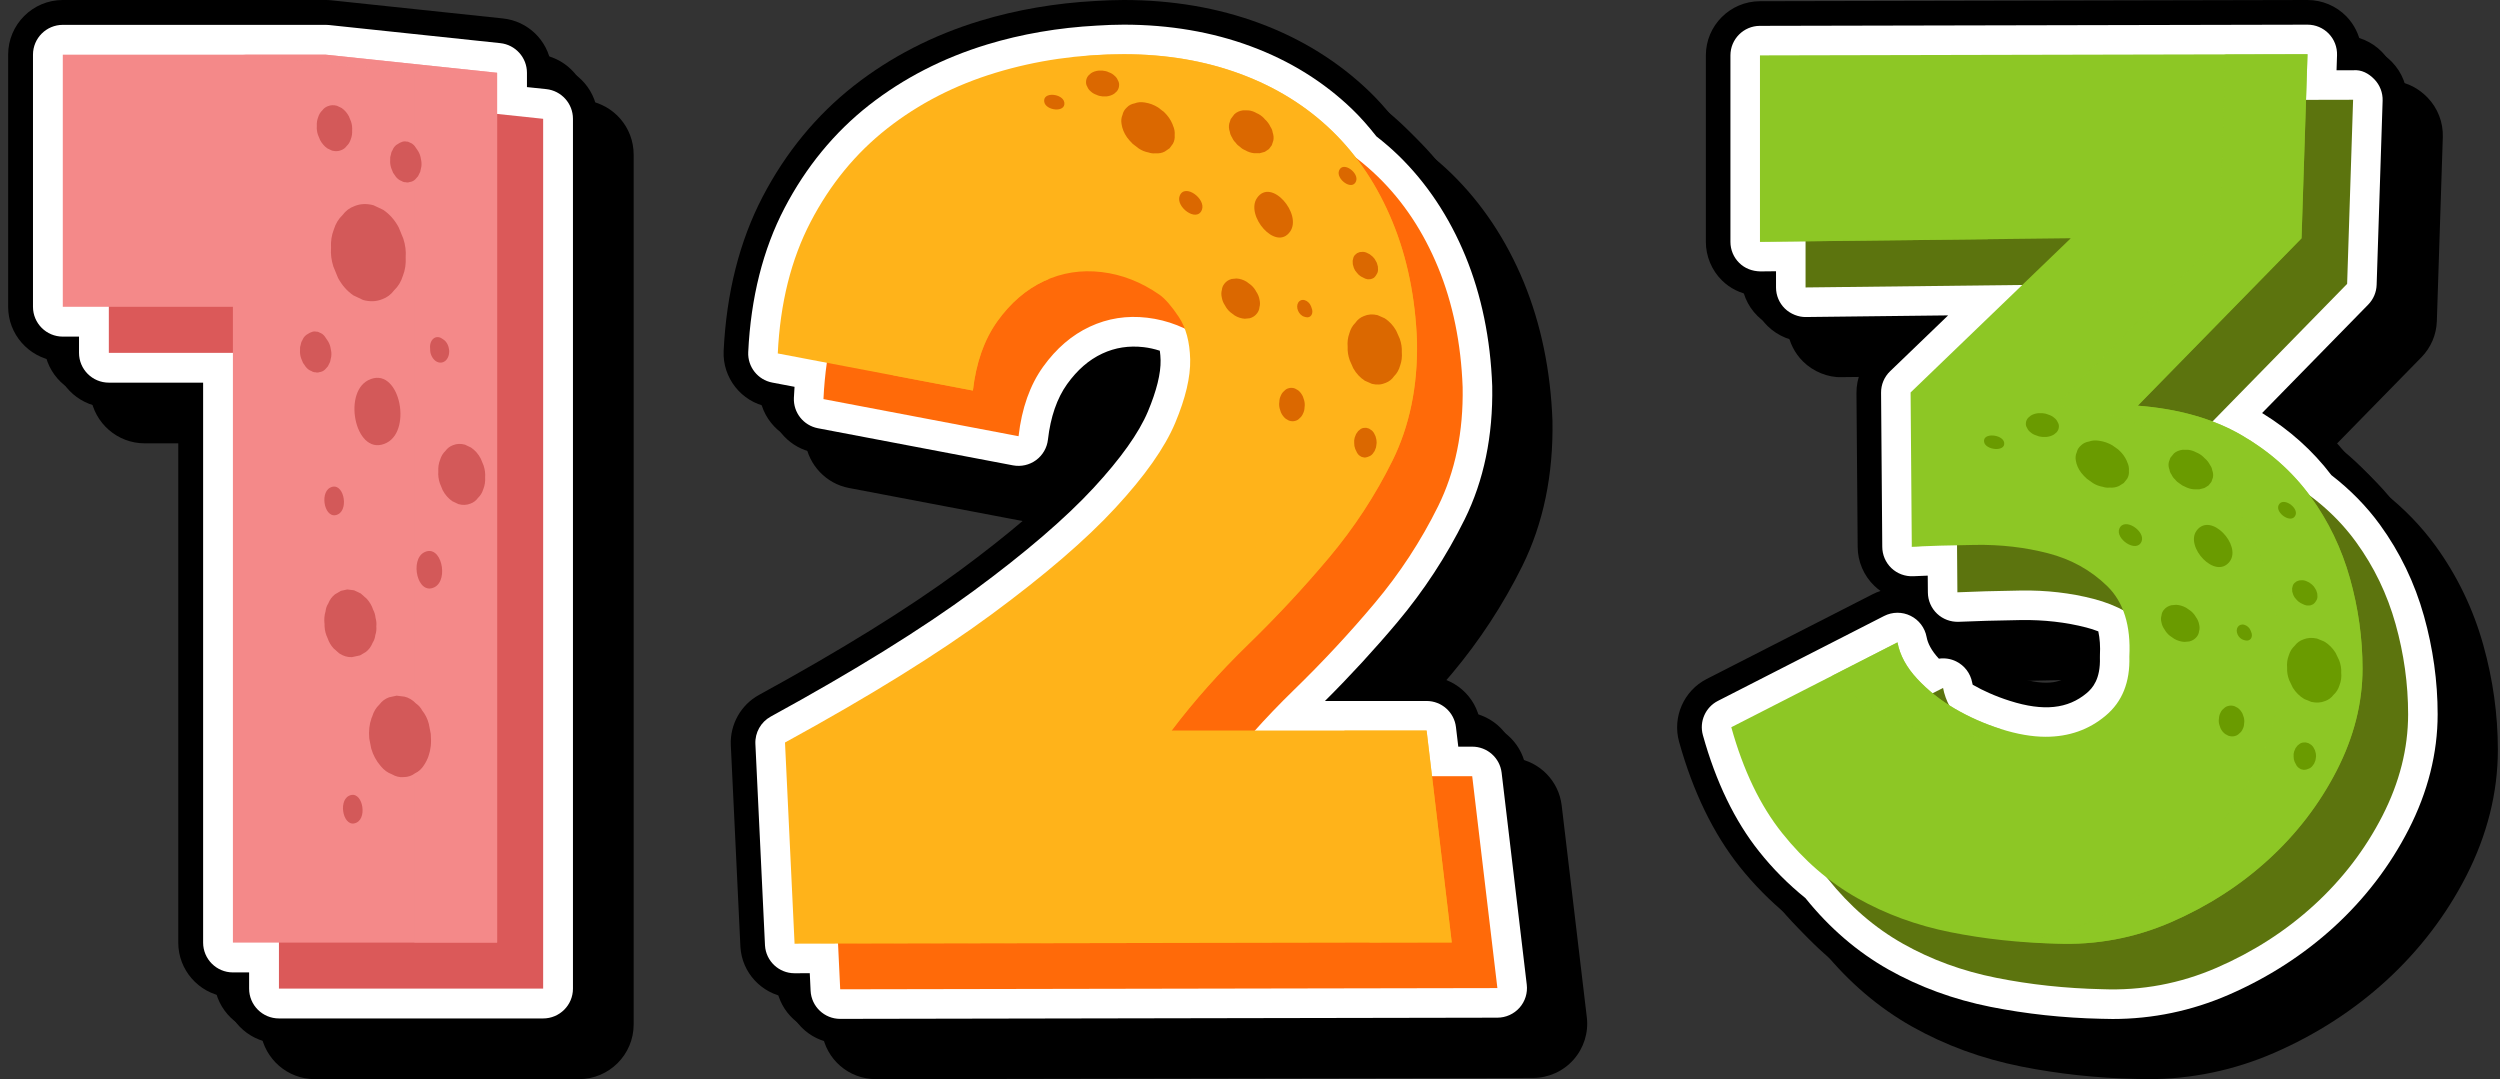 <svg width="278" height="120" viewBox="0 0 278 120" fill="none" xmlns="http://www.w3.org/2000/svg">
<rect x="0" y="0" width="278" height="120" fill="#333333" stroke="none"/>
<path d="M16.089 49.299H23.811V108.805C23.811 111.853 26.065 114.381 28.992 114.816C29.427 117.745 31.956 120 35.003 120H64.384C67.734 120 70.463 117.273 70.463 113.921V17.195C70.463 14.163 68.253 11.625 65.28 11.181C64.882 8.475 62.704 6.33 59.906 6.035L40.873 4.025C40.657 4.001 40.435 3.987 40.217 3.987H10.971C7.621 3.987 4.895 6.714 4.895 10.064V38.102C4.895 41.15 7.149 43.679 10.078 44.116C10.511 47.045 13.042 49.299 16.089 49.299Z" fill="black"/>
<path d="M12.101 45.314H19.823V104.82C19.823 107.868 22.077 110.396 25.003 110.832C25.439 113.76 27.967 116.015 31.015 116.015H60.396C63.746 116.015 66.472 113.288 66.472 109.938V13.21C66.472 10.178 64.262 7.64 61.289 7.196C60.891 4.488 58.714 2.343 55.915 2.05L36.882 0.037C36.666 0.014 36.445 0 36.226 0H6.983C3.633 0 0.906 2.727 0.906 6.077V34.115C0.906 37.163 3.161 39.691 6.09 40.129C6.522 43.058 9.053 45.314 12.101 45.314Z" fill="black"/>
<path d="M8.786 39.235C8.786 41.066 10.27 42.55 12.101 42.55H22.587V104.818C22.587 106.648 24.071 108.133 25.902 108.133H27.702V109.936C27.702 111.767 29.187 113.251 31.018 113.251H60.398C62.229 113.251 63.713 111.767 63.713 109.936V13.209C63.713 11.513 62.431 10.09 60.747 9.91L58.597 9.685V8.094C58.597 6.398 57.318 4.976 55.631 4.797L36.58 2.782C36.464 2.768 36.347 2.764 36.231 2.764H6.983C5.152 2.764 3.668 4.248 3.668 6.079V34.117C3.668 35.948 5.152 37.432 6.983 37.432H8.786V39.235Z" fill="white"/>
<path d="M31.018 109.936V39.236H12.102V11.197H41.347L60.398 13.21V109.936H31.018Z" fill="#DB5959"/>
<path d="M25.899 104.82V34.119H6.982V6.081H36.228L55.279 8.093V104.82H25.899Z" fill="#F48989"/>
<path opacity="0.7" d="M36.23 6.081H27.018L46.069 8.093V104.82H55.279V8.093L36.23 6.081Z" fill="#F48989"/>
<path d="M40.934 42.284C38.026 43.783 39.606 50.985 43.01 49.233C45.918 47.737 44.338 40.533 40.934 42.284Z" fill="#D35959"/>
<path d="M38.088 23.919C37.644 24.336 37.321 24.873 37.118 25.531C36.872 26.16 36.769 26.843 36.811 27.583C36.76 28.253 36.846 28.94 37.072 29.645C37.244 30.066 37.418 30.487 37.59 30.905C38.026 31.72 38.596 32.367 39.305 32.85C39.666 33.02 40.024 33.19 40.385 33.362C41.143 33.569 41.85 33.539 42.506 33.271C43.046 33.078 43.488 32.743 43.835 32.271C44.279 31.855 44.602 31.317 44.805 30.659C45.051 30.031 45.154 29.347 45.112 28.605C45.165 27.935 45.077 27.248 44.851 26.543C44.679 26.122 44.505 25.701 44.333 25.28C43.898 24.466 43.328 23.819 42.62 23.338C42.26 23.168 41.899 22.996 41.538 22.826C40.78 22.619 40.073 22.649 39.417 22.919C38.877 23.112 38.435 23.447 38.088 23.919Z" fill="#D35959"/>
<path d="M53.781 51.777C53.672 51.511 53.565 51.249 53.455 50.986C53.183 50.476 52.825 50.069 52.38 49.767C52.155 49.66 51.929 49.553 51.703 49.446C51.229 49.315 50.784 49.334 50.373 49.504C50.035 49.625 49.756 49.834 49.54 50.132C49.261 50.392 49.058 50.73 48.933 51.144C48.777 51.537 48.714 51.968 48.739 52.433C48.707 52.852 48.763 53.284 48.905 53.726C49.012 53.992 49.121 54.254 49.23 54.52C49.503 55.029 49.861 55.436 50.305 55.739C50.531 55.846 50.757 55.953 50.984 56.06C51.459 56.19 51.903 56.171 52.315 56.002C52.653 55.881 52.932 55.671 53.148 55.373C53.427 55.113 53.63 54.776 53.755 54.361C53.911 53.968 53.974 53.538 53.948 53.073C53.976 52.649 53.923 52.216 53.781 51.777Z" fill="#D35959"/>
<path d="M41.74 70.602C41.842 70.311 41.877 69.993 41.847 69.648C41.882 69.337 41.851 69.02 41.758 68.692C41.73 68.378 41.639 68.076 41.486 67.783C41.339 67.336 41.104 66.938 40.786 66.587C40.562 66.389 40.341 66.194 40.118 65.996L39.369 65.64C39.118 65.61 38.866 65.577 38.617 65.547C38.378 65.598 38.138 65.652 37.899 65.703C37.682 65.833 37.466 65.963 37.249 66.091C36.919 66.347 36.67 66.684 36.505 67.106C36.34 67.357 36.237 67.648 36.2 67.983C36.065 68.425 36.028 68.902 36.089 69.42C36.091 69.509 36.091 69.595 36.093 69.681C36.119 70.128 36.233 70.563 36.435 70.979C36.575 71.398 36.794 71.772 37.094 72.1C37.303 72.287 37.512 72.47 37.719 72.654C38.182 72.957 38.652 73.096 39.129 73.073C39.194 73.059 39.26 73.047 39.325 73.033C39.564 72.982 39.804 72.929 40.044 72.877C40.26 72.747 40.476 72.619 40.693 72.489C41.023 72.233 41.272 71.896 41.435 71.475C41.6 71.228 41.7 70.935 41.74 70.602Z" fill="#D35959"/>
<path d="M37.601 57.185C38.841 56.548 38.166 53.477 36.717 54.224C35.477 54.863 36.149 57.932 37.601 57.185Z" fill="#D35959"/>
<path d="M38.787 88.502C37.547 89.139 38.221 92.21 39.671 91.463C40.911 90.826 40.238 87.755 38.787 88.502Z" fill="#D35959"/>
<path d="M48.472 40.163C48.842 40.41 49.242 40.356 49.519 40.128C49.826 39.874 49.991 39.405 49.943 38.914C49.901 38.476 49.682 37.999 49.312 37.758C49.245 37.713 49.175 37.669 49.107 37.625C48.784 37.413 48.44 37.455 48.195 37.655C48.06 37.771 47.96 37.92 47.895 38.106C47.83 38.292 47.807 38.495 47.828 38.711C47.832 38.811 47.835 38.909 47.839 39.007C47.858 39.437 48.121 39.928 48.472 40.163Z" fill="#D35959"/>
<path d="M35.602 15.587C35.809 15.971 36.079 16.278 36.412 16.506C36.584 16.587 36.754 16.666 36.924 16.748C37.282 16.845 37.617 16.831 37.926 16.703C38.182 16.613 38.392 16.455 38.554 16.231C38.764 16.034 38.917 15.78 39.013 15.468C39.129 15.17 39.178 14.847 39.159 14.496C39.183 14.179 39.143 13.854 39.036 13.521C38.955 13.323 38.873 13.123 38.792 12.923C38.585 12.539 38.315 12.232 37.98 12.004C37.81 11.923 37.638 11.844 37.468 11.762C37.11 11.665 36.775 11.678 36.463 11.806C36.207 11.897 35.998 12.055 35.835 12.279C35.623 12.476 35.472 12.73 35.377 13.042C35.26 13.339 35.211 13.663 35.23 14.014C35.204 14.331 35.246 14.656 35.353 14.989C35.439 15.189 35.521 15.389 35.602 15.587Z" fill="#D35959"/>
<path d="M46.96 79.022C46.783 78.691 46.55 78.426 46.262 78.231C45.885 77.838 45.462 77.584 44.989 77.468C44.694 77.43 44.401 77.396 44.105 77.358L43.261 77.542C42.821 77.7 42.463 77.973 42.179 78.356C41.816 78.696 41.553 79.133 41.391 79.669C41.365 79.724 41.332 79.782 41.316 79.845C41.072 80.539 40.988 81.295 41.06 82.114L41.279 83.237C41.49 83.961 41.84 84.608 42.326 85.18C42.691 85.624 43.103 85.929 43.563 86.092C44.005 86.352 44.452 86.462 44.903 86.413C45.376 86.406 45.79 86.266 46.143 85.996C46.569 85.796 46.911 85.478 47.176 85.043C47.569 84.447 47.811 83.754 47.902 82.958C47.951 82.523 47.928 82.065 47.902 81.609C47.83 81.239 47.758 80.869 47.686 80.499C47.546 79.945 47.304 79.454 46.96 79.022Z" fill="#D35959"/>
<path d="M36.463 40.733C36.544 40.571 36.623 40.408 36.705 40.242L36.83 39.675C36.872 39.393 36.854 39.105 36.779 38.807C36.744 38.526 36.654 38.256 36.507 37.995C36.458 37.921 36.409 37.846 36.36 37.772L36.095 37.386C35.939 37.195 35.763 37.065 35.565 36.995C35.439 36.913 35.311 36.874 35.181 36.881C34.981 36.837 34.795 36.855 34.623 36.937C34.564 36.96 34.509 36.983 34.45 37.006C34.32 37.086 34.19 37.162 34.06 37.241C33.859 37.395 33.711 37.6 33.613 37.853C33.513 38.004 33.452 38.179 33.429 38.381C33.366 38.556 33.345 38.749 33.364 38.956C33.343 39.235 33.378 39.524 33.473 39.817C33.545 39.991 33.617 40.168 33.69 40.345C33.794 40.498 33.899 40.65 34.004 40.801C34.188 41.026 34.397 41.18 34.632 41.264C34.781 41.361 34.932 41.406 35.086 41.399C35.244 41.443 35.393 41.436 35.528 41.38C35.76 41.355 35.963 41.259 36.135 41.099C36.244 40.978 36.353 40.854 36.463 40.733Z" fill="#D35959"/>
<path d="M43.71 19.209C43.815 19.363 43.92 19.514 44.025 19.665C44.208 19.891 44.418 20.044 44.653 20.128C44.801 20.226 44.953 20.27 45.106 20.263C45.264 20.305 45.413 20.3 45.551 20.244C45.783 20.219 45.986 20.123 46.158 19.963C46.267 19.84 46.377 19.719 46.486 19.595C46.567 19.432 46.646 19.27 46.728 19.107L46.853 18.539C46.895 18.258 46.877 17.969 46.802 17.671C46.767 17.392 46.677 17.12 46.53 16.859C46.481 16.785 46.432 16.71 46.383 16.636L46.118 16.25C45.962 16.059 45.786 15.929 45.588 15.859C45.462 15.778 45.334 15.738 45.206 15.745C45.006 15.701 44.82 15.719 44.648 15.801C44.592 15.824 44.534 15.847 44.476 15.871C44.346 15.95 44.215 16.026 44.085 16.106C43.885 16.259 43.736 16.464 43.638 16.718C43.538 16.869 43.478 17.043 43.455 17.246C43.392 17.42 43.371 17.613 43.389 17.82C43.368 18.099 43.403 18.386 43.499 18.681C43.569 18.858 43.641 19.035 43.71 19.209Z" fill="#D35959"/>
<path d="M47.166 61.42C45.544 62.255 46.426 66.27 48.322 65.293C49.944 64.458 49.062 60.443 47.166 61.42Z" fill="#D35959"/>
<path d="M89.323 49.188L89.563 49.234C89.941 51.715 91.862 53.781 94.399 54.263L116.099 58.393C117.74 58.698 119.455 58.315 120.796 57.324C122.142 56.334 123.024 54.813 123.213 53.151C123.449 51.096 123.998 49.451 124.85 48.264C125.711 47.064 126.641 46.244 127.694 45.753C128.483 45.383 129.3 45.224 130.171 45.233C130.025 46.041 129.711 47.151 129.081 48.654C128.218 50.713 126.309 53.372 123.557 56.346C120.547 59.6 116.201 63.328 110.633 67.43C104.959 71.61 97.462 76.255 88.353 81.236C86.345 82.335 85.117 84.523 85.223 86.815L86.292 109.271C86.469 112.135 88.649 114.441 91.421 114.857C91.853 117.784 94.366 120 97.399 120L170.478 119.868C172.198 119.863 173.837 119.125 174.977 117.837C176.118 116.551 176.658 114.834 176.455 113.125L173.659 89.564C173.334 86.829 171.21 84.703 168.558 84.308C168.119 81.365 165.587 79.168 162.593 79.168H157.716C158.992 77.771 160.239 76.352 161.441 74.921C164.525 71.25 167.164 67.215 169.285 62.929C171.614 58.218 172.74 52.807 172.634 46.794C172.429 41.221 171.36 36.046 169.456 31.407C167.503 26.661 164.774 22.573 161.349 19.249C160.613 18.535 159.83 17.852 158.969 17.169C158.046 16.012 157.185 15.054 156.275 14.173C154.553 12.506 152.64 11.017 150.592 9.745C148.565 8.483 146.345 7.4 143.997 6.53C139.395 4.822 134.323 3.956 128.922 3.956C127.851 3.956 126.796 4.002 125.799 4.062C121.302 4.302 116.969 5.05 112.925 6.278C107.708 7.864 102.995 10.292 98.911 13.492C94.745 16.765 91.331 20.918 88.766 25.834C86.195 30.765 84.736 36.531 84.429 42.978C84.284 45.96 86.389 48.629 89.323 49.188Z" fill="black"/>
<path d="M85.366 45.231L85.606 45.278C85.984 47.759 87.903 49.827 90.442 50.307L112.142 54.437C113.783 54.742 115.498 54.358 116.84 53.368C118.185 52.378 119.067 50.857 119.256 49.195C119.492 47.14 120.041 45.495 120.893 44.308C121.754 43.108 122.684 42.288 123.737 41.797C124.526 41.427 125.343 41.268 126.214 41.277C126.068 42.085 125.754 43.196 125.124 44.698C124.261 46.757 122.352 49.416 119.6 52.387C116.593 55.642 112.244 59.37 106.676 63.472C101.002 67.652 93.505 72.296 84.396 77.278C82.388 78.376 81.16 80.565 81.266 82.857L82.335 105.312C82.513 108.177 84.692 110.481 87.464 110.898C87.896 113.825 90.409 116.041 93.442 116.041L166.524 115.907C168.243 115.903 169.882 115.164 171.023 113.878C172.165 112.593 172.703 110.875 172.5 109.167L169.705 85.606C169.379 82.871 167.255 80.745 164.603 80.35C164.165 77.407 161.632 75.21 158.639 75.21H153.759C155.035 73.813 156.282 72.393 157.484 70.962C160.568 67.292 163.207 63.257 165.328 58.971C167.657 54.259 168.784 48.849 168.675 42.835C168.47 37.263 167.401 32.088 165.497 27.448C163.544 22.702 160.815 18.614 157.39 15.29C156.653 14.577 155.871 13.894 155.01 13.21C154.087 12.054 153.226 11.096 152.316 10.214C150.594 8.548 148.68 7.059 146.633 5.787C144.606 4.524 142.386 3.442 140.038 2.574C135.435 0.866 130.362 0 124.963 0C123.891 0 122.837 0.046 121.839 0.106C117.343 0.346 113.01 1.094 108.966 2.322C103.749 3.908 99.035 6.336 94.952 9.536C90.786 12.806 87.372 16.959 84.807 21.876C82.236 26.806 80.779 32.573 80.47 39.02C80.327 42.004 82.432 44.675 85.366 45.231Z" fill="black"/>
<path d="M168.971 112.059C169.594 111.358 169.887 110.42 169.776 109.49L166.981 85.929C166.785 84.274 165.381 83.028 163.714 83.028H162.161L161.902 80.851C161.706 79.196 160.303 77.949 158.636 77.949H147.335C150.165 75.133 152.865 72.192 155.384 69.196C158.327 65.695 160.845 61.847 162.87 57.754C165.003 53.44 166.034 48.474 165.935 42.934C165.744 37.685 164.742 32.826 162.962 28.491C161.155 24.099 158.639 20.322 155.483 17.262C154.749 16.553 153.953 15.863 153.059 15.168C152.134 13.993 151.284 13.04 150.407 12.188C148.826 10.657 147.065 9.286 145.181 8.116C143.304 6.946 141.25 5.948 139.08 5.145C134.78 3.55 130.029 2.742 124.958 2.742C123.945 2.742 122.945 2.786 121.98 2.846C117.705 3.075 113.594 3.781 109.758 4.949C104.866 6.438 100.453 8.707 96.639 11.694C92.782 14.722 89.618 18.575 87.233 23.148C84.846 27.723 83.491 33.108 83.203 39.154C83.127 40.792 84.265 42.235 85.874 42.542L88.353 43.013C88.323 43.417 88.3 43.828 88.281 44.234C88.205 45.871 89.343 47.313 90.952 47.62L112.648 51.748C113.546 51.916 114.476 51.706 115.212 51.166C115.949 50.623 116.426 49.8 116.53 48.89C116.819 46.367 117.537 44.287 118.663 42.713C119.806 41.125 121.085 40.012 122.576 39.317C124.018 38.646 125.53 38.415 127.185 38.604C127.779 38.676 128.372 38.805 128.972 39.001C129.021 39.331 129.048 39.682 129.057 40.051C129.09 41.529 128.614 43.449 127.647 45.76C126.645 48.147 124.614 51.002 121.609 54.25C118.483 57.629 114.007 61.475 108.297 65.681C102.526 69.933 94.927 74.644 85.707 79.683C84.604 80.288 83.942 81.469 83.999 82.725L85.068 105.141C85.176 106.875 86.615 108.225 88.35 108.225H88.357L90.047 108.221L90.139 110.166C90.222 111.921 91.67 113.299 93.426 113.299H93.433L166.512 113.165C167.454 113.163 168.347 112.761 168.971 112.059Z" fill="white"/>
<path d="M166.51 109.875L93.431 110.009L92.367 87.644C101.771 82.501 109.425 77.751 115.328 73.402C121.228 69.053 125.821 65.106 129.104 61.553C132.386 58.008 134.605 54.854 135.759 52.103C136.911 49.351 137.467 47.001 137.423 45.049C137.377 43.096 136.957 41.522 136.158 40.321C135.359 39.123 134.648 38.304 134.03 37.861C131.987 36.441 129.838 35.596 127.573 35.331C125.311 35.063 123.181 35.395 121.184 36.328C119.187 37.26 117.458 38.747 115.993 40.785C114.529 42.828 113.617 45.402 113.264 48.507L91.568 44.379C91.834 38.788 93.053 33.911 95.227 29.738C97.401 25.566 100.241 22.106 103.747 19.355C107.251 16.606 111.268 14.542 115.794 13.164C120.318 11.79 125.067 11.102 130.036 11.102C134.738 11.102 139.064 11.834 143.014 13.3C146.961 14.764 150.356 16.873 153.196 19.622C156.035 22.374 158.274 25.747 159.918 29.74C161.559 33.733 162.466 38.17 162.646 43.052C162.734 48.022 161.824 52.435 159.918 56.295C158.009 60.154 155.659 63.751 152.861 67.077C150.066 70.405 147.072 73.623 143.877 76.728C140.682 79.833 137.841 83.027 135.357 86.312H163.71L166.51 109.875Z" fill="#FF6A09"/>
<path d="M161.435 104.799L88.356 104.933L87.292 82.567C96.698 77.424 104.352 72.674 110.252 68.325C116.152 63.976 120.746 60.029 124.028 56.477C127.311 52.929 129.529 49.778 130.683 47.026C131.835 44.275 132.391 41.925 132.348 39.972C132.301 38.019 131.881 36.445 131.083 35.247C130.284 34.049 129.573 33.23 128.952 32.784C126.909 31.364 124.76 30.52 122.496 30.254C120.231 29.986 118.103 30.319 116.106 31.251C114.11 32.184 112.381 33.67 110.915 35.709C109.449 37.754 108.54 40.325 108.184 43.43L86.488 39.303C86.754 33.712 87.972 28.834 90.147 24.661C92.321 20.49 95.158 17.03 98.667 14.278C102.171 11.529 106.187 9.465 110.714 8.09C115.238 6.716 119.987 6.028 124.956 6.028C129.658 6.028 133.984 6.76 137.934 8.226C141.881 9.689 145.274 11.799 148.116 14.548C150.955 17.3 153.196 20.672 154.84 24.666C156.481 28.659 157.388 33.096 157.568 37.978C157.656 42.947 156.746 47.361 154.84 51.221C152.931 55.08 150.579 58.676 147.786 62.003C144.99 65.331 141.996 68.549 138.802 71.654C135.607 74.758 132.765 77.953 130.282 81.238H158.639L161.435 104.799Z" fill="#FFB31A"/>
<g opacity="0.7">
<path d="M128.801 8.226C132.748 9.689 136.141 11.799 138.983 14.548C141.822 17.3 144.063 20.672 145.704 24.666C147.346 28.659 148.255 33.096 148.433 37.978C148.521 42.947 147.611 47.361 145.704 51.221C143.796 55.08 141.446 58.676 138.65 62.003C135.855 65.331 132.861 68.549 129.666 71.654C126.472 74.758 123.63 77.953 121.146 81.238H130.287C132.771 77.953 135.613 74.758 138.807 71.654C142.002 68.549 144.996 65.331 147.791 62.003C150.587 58.676 152.936 55.08 154.845 51.221C156.752 47.361 157.662 42.947 157.574 37.978C157.396 33.096 156.487 28.659 154.845 24.666C153.202 20.672 150.963 17.3 148.121 14.548C145.28 11.799 141.887 9.689 137.939 8.226C133.99 6.76 129.664 6.028 124.962 6.028C123.337 6.028 121.747 6.13 120.17 6.275C123.217 6.594 126.102 7.226 128.801 8.226Z" fill="#FFB31A"/>
<path d="M106.971 31.253C104.974 32.185 103.245 33.672 101.779 35.71C100.593 37.368 99.787 39.392 99.33 41.746L108.189 43.432C108.545 40.327 109.454 37.755 110.918 35.71C112.384 33.672 114.113 32.185 116.109 31.253C116.271 31.179 116.437 31.131 116.599 31.064C115.544 30.657 114.466 30.383 113.358 30.253C111.096 29.988 108.967 30.32 106.971 31.253Z" fill="#FFB31A"/>
<path d="M158.639 81.238H149.498L152.294 104.799L88.353 104.915L88.356 104.933L161.435 104.799L158.639 81.238Z" fill="#FFB31A"/>
</g>
<path d="M143.464 25.747C144.818 23.806 141.374 19.732 139.789 22.003C138.436 23.942 141.88 28.018 143.464 25.747Z" fill="#DB6800"/>
<path d="M151.765 42.334C152.028 42.449 152.293 42.567 152.557 42.683C153.108 42.819 153.618 42.782 154.089 42.574C154.475 42.424 154.789 42.175 155.029 41.826C155.343 41.517 155.567 41.122 155.698 40.642C155.864 40.183 155.924 39.686 155.881 39.151C155.904 38.666 155.83 38.17 155.652 37.667C155.52 37.367 155.387 37.064 155.253 36.764C154.923 36.185 154.498 35.728 153.976 35.393C153.713 35.278 153.448 35.16 153.184 35.044C152.633 34.908 152.12 34.945 151.652 35.153C151.266 35.303 150.952 35.552 150.712 35.901C150.398 36.21 150.174 36.605 150.043 37.085C149.877 37.544 149.814 38.041 149.86 38.576C149.835 39.061 149.911 39.557 150.089 40.06C150.223 40.363 150.357 40.663 150.488 40.963C150.821 41.54 151.245 41.997 151.765 42.334Z" fill="#DB6800"/>
<path d="M138.423 35.444C138.603 35.425 138.783 35.409 138.963 35.391C139.307 35.296 139.575 35.118 139.769 34.862C139.933 34.661 140.029 34.428 140.053 34.163C140.129 33.897 140.131 33.613 140.055 33.308C140.004 33.006 139.886 32.715 139.697 32.438C139.561 32.166 139.367 31.919 139.115 31.697C138.952 31.573 138.785 31.45 138.619 31.326C138.261 31.111 137.887 30.991 137.5 30.968C137.32 30.984 137.139 31.002 136.959 31.021C136.616 31.116 136.348 31.293 136.154 31.549C135.99 31.75 135.895 31.983 135.87 32.249C135.794 32.514 135.794 32.798 135.868 33.103C135.918 33.405 136.036 33.696 136.225 33.973C136.362 34.246 136.555 34.493 136.807 34.714C136.973 34.837 137.137 34.961 137.303 35.086C137.661 35.3 138.035 35.42 138.423 35.444Z" fill="#DB6800"/>
<path d="M139.429 17.033C139.644 17.036 139.858 17.038 140.073 17.04L140.65 16.881C140.802 16.779 140.952 16.678 141.105 16.576C141.211 16.435 141.317 16.292 141.423 16.151C141.481 15.978 141.536 15.805 141.594 15.632C141.654 15.337 141.629 15.034 141.52 14.725C141.493 14.51 141.409 14.303 141.273 14.102C141.139 13.797 140.932 13.518 140.655 13.264C140.613 13.215 140.571 13.169 140.53 13.123C140.304 12.89 140.038 12.707 139.729 12.576C139.454 12.412 139.159 12.31 138.838 12.274C138.637 12.271 138.434 12.269 138.233 12.267C137.836 12.32 137.513 12.467 137.264 12.703C137.234 12.74 137.204 12.779 137.176 12.816C137.07 12.957 136.964 13.1 136.857 13.241C136.802 13.414 136.744 13.587 136.687 13.76C136.627 14.056 136.65 14.358 136.76 14.667C136.788 14.882 136.871 15.09 137.007 15.29C137.091 15.498 137.22 15.69 137.4 15.863C137.527 16.05 137.695 16.209 137.901 16.343C138.065 16.502 138.259 16.625 138.48 16.712C138.771 16.886 139.087 16.994 139.429 17.033Z" fill="#DB6800"/>
<path d="M150.79 20.165C151.167 19.23 149.345 17.869 148.904 18.965C148.528 19.9 150.349 21.262 150.79 20.165Z" fill="#DB6800"/>
<path d="M118.354 11.396C118.201 10.398 115.942 10.154 116.119 11.319C116.269 12.317 118.532 12.564 118.354 11.396Z" fill="#DB6800"/>
<path d="M145.038 35.22C145.096 35.236 145.151 35.25 145.209 35.266C145.479 35.34 145.705 35.233 145.83 35.042C145.897 34.934 145.933 34.806 145.936 34.666C145.94 34.525 145.91 34.38 145.848 34.234C145.823 34.167 145.797 34.1 145.774 34.033C145.666 33.74 145.377 33.461 145.082 33.378C144.772 33.29 144.509 33.417 144.368 33.634C144.214 33.879 144.205 34.236 144.348 34.564C144.472 34.855 144.729 35.134 145.038 35.22Z" fill="#DB6800"/>
<path d="M142.97 46.562C143.088 46.632 143.206 46.699 143.323 46.768C143.577 46.86 143.82 46.87 144.05 46.796C144.24 46.745 144.401 46.643 144.531 46.491C144.694 46.362 144.819 46.186 144.907 45.969C145.008 45.761 145.064 45.531 145.068 45.277C145.105 45.051 145.094 44.813 145.036 44.566C144.988 44.418 144.941 44.268 144.893 44.12C144.766 43.829 144.591 43.594 144.362 43.409C144.244 43.34 144.124 43.273 144.007 43.204C143.755 43.112 143.513 43.102 143.279 43.176C143.09 43.227 142.931 43.328 142.799 43.481C142.635 43.61 142.511 43.786 142.423 44.003C142.321 44.21 142.268 44.441 142.261 44.695C142.225 44.921 142.236 45.159 142.294 45.406C142.34 45.554 142.388 45.704 142.435 45.852C142.566 46.142 142.742 46.378 142.97 46.562Z" fill="#DB6800"/>
<path d="M123.897 10.424C123.998 10.331 124.098 10.239 124.199 10.149C124.363 9.934 124.446 9.708 124.446 9.466C124.455 9.269 124.407 9.087 124.301 8.916C124.227 8.722 124.098 8.549 123.915 8.402C123.749 8.242 123.546 8.12 123.306 8.039C123.1 7.935 122.872 7.875 122.618 7.854C122.463 7.854 122.306 7.854 122.152 7.854C121.838 7.887 121.558 7.984 121.314 8.145C121.212 8.238 121.113 8.33 121.011 8.422C120.848 8.637 120.767 8.863 120.767 9.106C120.757 9.302 120.806 9.484 120.912 9.655C120.986 9.849 121.115 10.022 121.298 10.17C121.464 10.329 121.669 10.451 121.909 10.534C122.115 10.638 122.343 10.698 122.595 10.719C122.75 10.719 122.907 10.719 123.061 10.719C123.373 10.682 123.652 10.585 123.897 10.424Z" fill="#DB6800"/>
<path d="M128.468 17.047C128.861 17.082 129.211 17.017 129.523 16.853C129.701 16.733 129.878 16.611 130.054 16.491L130.426 15.988C130.589 15.692 130.654 15.374 130.624 15.03C130.659 14.672 130.594 14.31 130.426 13.94C130.412 13.896 130.405 13.85 130.382 13.809C130.181 13.315 129.867 12.865 129.438 12.454L128.782 11.948C128.32 11.657 127.822 11.473 127.286 11.394C126.875 11.327 126.506 11.36 126.178 11.491C125.814 11.56 125.52 11.715 125.296 11.957C125.045 12.186 124.886 12.461 124.821 12.777C124.687 13.088 124.652 13.425 124.717 13.788C124.789 14.298 124.989 14.792 125.32 15.268C125.502 15.526 125.733 15.766 125.964 16.002C126.181 16.168 126.395 16.334 126.612 16.5C126.952 16.731 127.316 16.881 127.711 16.953C127.967 17.045 128.219 17.077 128.468 17.047Z" fill="#DB6800"/>
<path d="M151.512 30.833L151.815 30.985C151.981 31.052 152.138 31.073 152.288 31.048C152.397 31.057 152.491 31.036 152.57 30.988C152.713 30.946 152.824 30.87 152.904 30.759C152.932 30.724 152.962 30.69 152.99 30.655C153.045 30.561 153.101 30.466 153.156 30.371C153.23 30.205 153.253 30.023 153.228 29.826C153.239 29.697 153.216 29.563 153.161 29.427C153.138 29.293 153.087 29.166 153.001 29.039C152.918 28.855 152.796 28.684 152.632 28.532C152.526 28.444 152.417 28.358 152.311 28.273C152.193 28.213 152.073 28.153 151.953 28.093C151.757 28.015 151.572 27.989 151.395 28.019C151.265 28.01 151.155 28.033 151.06 28.091C150.945 28.118 150.852 28.174 150.785 28.257C150.647 28.354 150.55 28.485 150.497 28.647C150.469 28.762 150.444 28.878 150.416 28.993C150.421 29.125 150.428 29.256 150.432 29.388L150.548 29.792C150.619 29.986 150.73 30.163 150.882 30.325C151.002 30.491 151.155 30.632 151.337 30.745C151.399 30.773 151.455 30.803 151.512 30.833Z" fill="#DB6800"/>
<path d="M150.77 50.069L150.918 50.373C151.008 50.526 151.121 50.639 151.255 50.711C151.336 50.782 151.423 50.824 151.516 50.833C151.654 50.886 151.788 50.893 151.922 50.854C151.966 50.844 152.01 50.833 152.054 50.824C152.155 50.782 152.257 50.741 152.358 50.699C152.517 50.611 152.647 50.482 152.746 50.311C152.834 50.214 152.896 50.094 152.935 49.953C152.998 49.833 153.035 49.7 153.044 49.55C153.09 49.351 153.095 49.143 153.06 48.922C153.028 48.788 152.995 48.654 152.963 48.52C152.905 48.4 152.848 48.28 152.788 48.16C152.679 47.98 152.547 47.846 152.388 47.761C152.291 47.675 152.19 47.627 152.079 47.615C151.97 47.567 151.864 47.555 151.76 47.581C151.592 47.574 151.437 47.62 151.294 47.717C151.204 47.793 151.112 47.869 151.022 47.943C150.946 48.051 150.872 48.16 150.795 48.266L150.643 48.658C150.583 48.855 150.565 49.065 150.588 49.284C150.583 49.489 150.618 49.693 150.694 49.896C150.717 49.951 150.745 50.011 150.77 50.069Z" fill="#DB6800"/>
<path d="M133.647 23.344C134.139 22.12 131.756 20.34 131.182 21.772C130.69 22.995 133.072 24.775 133.647 23.344Z" fill="#DB6800"/>
<path d="M197.414 100.342C198.991 102.318 200.791 104.141 202.767 105.762C205.614 109.25 208.924 112.072 212.61 114.149C216.306 116.233 220.393 117.727 224.757 118.596C228.868 119.417 233.16 119.882 237.467 119.972C237.939 119.991 238.412 120 238.884 120C243.71 120 248.415 119.018 252.871 117.084C257.546 115.05 261.751 112.337 265.371 109.024C269.031 105.67 272.017 101.767 274.242 97.421C276.577 92.854 277.762 88.131 277.762 83.377C277.762 79.472 277.215 75.548 276.141 71.717C275.021 67.712 273.234 64.008 270.827 60.695C269.262 58.539 267.355 56.566 265.158 54.832C263.605 52.841 261.79 51.045 259.732 49.466L269.26 39.73C270.318 38.651 270.926 37.224 270.977 35.714L271.641 15.24C271.694 13.617 271.076 12.018 269.947 10.853C268.955 9.83 267.761 9.212 266.502 9.051C266.311 7.831 265.746 6.678 264.875 5.777C263.748 4.615 262.173 3.951 260.539 3.951L199.648 4.087C196.335 4.096 193.64 6.796 193.64 10.109V30.845C193.64 32.445 194.292 34.008 195.429 35.129C196.328 36.016 197.453 36.579 198.774 36.784C198.963 38.07 199.569 39.281 200.496 40.198C201.639 41.33 203.297 41.998 204.8 41.939L213.71 41.835L212.23 43.26C211.045 44.403 210.374 46.001 210.388 47.644L210.522 64.745C210.522 66.385 211.202 67.973 212.389 69.107C212.599 69.308 212.825 69.492 213.062 69.66C212.77 69.755 212.486 69.875 212.207 70.015L193.727 79.456C191.189 80.751 189.901 83.686 190.664 86.432C192.211 91.985 194.479 96.665 197.414 100.342ZM228.752 75.64C230.846 75.613 232.863 75.816 234.739 76.251C234.737 76.39 234.733 76.533 234.726 76.678C234.719 76.83 234.716 76.987 234.721 77.162C234.763 78.485 234.398 78.787 234.218 78.937C233.317 79.691 231.826 80.41 228.271 79.281C227.568 79.057 226.885 78.799 226.242 78.515C226.032 78.421 225.822 78.324 225.613 78.222C225.225 77.259 224.596 76.406 223.791 75.758C225.23 75.71 226.883 75.67 228.752 75.64Z" fill="black"/>
<path d="M193.462 96.393C195.039 98.369 196.839 100.192 198.815 101.813C201.662 105.301 204.973 108.123 208.659 110.2C212.354 112.284 216.442 113.778 220.806 114.647C224.916 115.468 229.209 115.933 233.515 116.023C233.988 116.042 234.46 116.051 234.933 116.051C239.758 116.051 244.463 115.069 248.919 113.132C253.592 111.099 257.8 108.386 261.419 105.073C265.08 101.719 268.065 97.816 270.29 93.47C272.625 88.903 273.81 84.18 273.81 79.426C273.81 75.521 273.264 71.597 272.19 67.766C271.069 63.761 269.283 60.056 266.876 56.744C265.31 54.588 263.404 52.617 261.207 50.881C259.653 48.889 257.839 47.093 255.78 45.514L265.308 35.779C266.366 34.7 266.975 33.273 267.023 31.763L267.69 11.289C267.743 9.666 267.125 8.066 265.995 6.902C265.004 5.879 263.81 5.258 262.551 5.099C262.36 3.88 261.795 2.727 260.923 1.826C259.796 0.664 258.222 0 256.587 0L195.698 0.136C192.386 0.145 189.691 2.845 189.691 6.16V26.896C189.691 28.496 190.343 30.059 191.48 31.18C192.379 32.067 193.504 32.63 194.825 32.835C195.014 34.121 195.62 35.332 196.547 36.249C197.69 37.381 199.348 38.05 200.851 37.99L209.761 37.886L208.281 39.311C207.096 40.454 206.425 42.052 206.439 43.696L206.573 60.797C206.573 62.436 207.253 64.024 208.44 65.158C208.65 65.359 208.876 65.543 209.113 65.712C208.82 65.806 208.537 65.926 208.258 66.067L189.778 75.507C187.24 76.802 185.951 79.737 186.714 82.483C188.259 88.034 190.53 92.714 193.462 96.393ZM224.801 71.689C226.894 71.662 228.911 71.864 230.788 72.3C230.786 72.439 230.781 72.581 230.774 72.727C230.767 72.879 230.765 73.036 230.77 73.211C230.811 74.534 230.449 74.836 230.267 74.986C229.366 75.74 227.874 76.459 224.321 75.329C223.618 75.106 222.936 74.848 222.293 74.564C222.083 74.469 221.873 74.373 221.663 74.271C221.278 73.308 220.647 72.455 219.842 71.807C221.278 71.758 222.931 71.719 224.801 71.689Z" fill="black"/>
<path d="M200.762 99.867C203.432 103.189 206.54 105.861 210.002 107.814C213.439 109.75 217.255 111.147 221.34 111.961C225.291 112.749 229.441 113.197 233.62 113.287C234.058 113.303 234.494 113.312 234.93 113.312C239.379 113.312 243.709 112.408 247.824 110.622C252.218 108.711 256.169 106.165 259.565 103.056C262.986 99.923 265.773 96.278 267.848 92.225C269.983 88.05 271.066 83.746 271.066 79.428C271.066 75.774 270.554 72.097 269.547 68.505C268.516 64.819 266.87 61.403 264.655 58.355C263.173 56.312 261.354 54.457 259.244 52.829C257.188 50.12 254.604 47.806 251.545 45.929L263.348 33.868C263.922 33.282 264.256 32.498 264.282 31.677L264.948 11.204C264.978 10.314 264.643 9.449 264.023 8.811C263.401 8.17 262.603 7.725 261.658 7.813L259.823 7.817L259.878 6.134C259.908 5.244 259.574 4.38 258.954 3.739C258.334 3.1 257.485 2.743 256.596 2.743H256.589L195.702 2.875C193.89 2.879 192.424 4.348 192.424 6.16V26.896C192.424 27.772 192.774 28.616 193.399 29.232C194.024 29.849 194.833 30.158 195.746 30.181L197.493 30.163V31.968C197.493 32.844 197.844 33.688 198.469 34.303C199.093 34.921 200.02 35.274 200.815 35.253L216.632 35.071L210.18 41.282C209.53 41.909 209.165 42.773 209.175 43.675L209.308 60.796C209.308 61.695 209.677 62.555 210.325 63.175C210.975 63.793 211.847 64.116 212.748 64.077C213.25 64.054 213.79 64.033 214.364 64.01L214.38 65.889C214.387 66.781 214.758 67.634 215.406 68.247C216.056 68.86 216.927 69.178 217.817 69.144C219.652 69.061 221.967 68.994 224.766 68.95C227.272 68.916 229.727 69.188 232.004 69.78C232.452 69.893 232.892 70.036 233.332 70.209C233.503 71 233.563 71.876 233.512 72.858C233.508 72.945 233.508 73.035 233.51 73.125C233.584 75.507 232.703 76.521 232.027 77.084C229.953 78.817 227.258 79.133 223.498 77.936C222.695 77.683 221.919 77.388 221.188 77.063C220.591 76.798 219.996 76.505 219.364 76.141C219.339 76.055 219.32 75.975 219.304 75.892C219.113 74.873 218.454 74.006 217.527 73.549C216.923 73.25 216.257 73.151 215.604 73.245C215.196 72.807 214.873 72.369 214.643 71.94C214.438 71.565 214.304 71.198 214.235 70.822C214.044 69.803 213.384 68.934 212.455 68.478C211.526 68.017 210.436 68.026 209.511 68.498L191.032 77.939C189.641 78.649 188.943 80.24 189.36 81.743C190.803 86.937 192.906 91.287 195.608 94.678C197.118 96.584 198.851 98.325 200.762 99.867Z" fill="white"/>
<path d="M242.791 50.18C247.311 50.535 251.143 51.621 254.29 53.435C257.434 55.254 260.005 57.536 261.999 60.282C263.993 63.03 265.457 66.064 266.386 69.388C267.317 72.71 267.783 76.057 267.783 79.423C267.783 83.236 266.829 87.001 264.924 90.724C263.018 94.447 260.491 97.748 257.347 100.628C254.2 103.509 250.587 105.833 246.512 107.606C242.433 109.376 238.18 110.174 233.749 109.999C229.671 109.909 225.75 109.487 221.985 108.733C218.218 107.984 214.76 106.718 211.616 104.946C208.469 103.175 205.677 100.759 203.24 97.702C200.801 94.645 198.92 90.724 197.59 85.938L216.069 76.498C216.335 77.918 217.065 79.269 218.264 80.555C219.461 81.841 220.855 82.948 222.451 83.877C224.046 84.808 225.752 85.562 227.569 86.139C229.385 86.717 231.047 87.001 232.553 87.001C235.123 87.001 237.341 86.226 239.199 84.675C241.062 83.126 241.945 80.933 241.857 78.095C242.035 74.639 241.214 72.028 239.397 70.252C237.581 68.482 235.388 67.263 232.818 66.599C230.247 65.932 227.543 65.623 224.71 65.667C221.872 65.711 219.523 65.78 217.662 65.865L217.529 48.716L235.342 31.567L200.778 31.965V11.226L261.665 11.093L261.001 31.567L242.791 50.18Z" fill="#5C740E"/>
<path d="M237.72 45.11C242.241 45.463 246.073 46.551 249.219 48.365C252.364 50.184 254.934 52.467 256.929 55.212C258.923 57.96 260.384 60.994 261.316 64.318C262.247 67.64 262.713 70.988 262.713 74.353C262.713 78.166 261.758 81.931 259.854 85.654C257.947 89.377 255.421 92.679 252.276 95.558C249.13 98.44 245.517 100.763 241.441 102.536C237.363 104.307 233.11 105.104 228.679 104.929C224.601 104.839 220.682 104.417 216.915 103.664C213.148 102.914 209.69 101.649 206.545 99.876C203.398 98.105 200.607 95.687 198.17 92.632C195.731 89.576 193.85 85.654 192.52 80.868L210.999 71.428C211.264 72.848 211.995 74.199 213.192 75.483C214.388 76.769 215.783 77.876 217.378 78.805C218.973 79.736 220.679 80.49 222.496 81.067C224.31 81.643 225.975 81.929 227.48 81.929C230.051 81.929 232.268 81.154 234.126 79.6C235.989 78.053 236.872 75.859 236.784 73.021C236.962 69.565 236.141 66.951 234.325 65.178C232.508 63.408 230.313 62.188 227.745 61.524C225.175 60.858 222.471 60.549 219.637 60.593C216.799 60.637 214.453 60.706 212.592 60.791L212.458 43.642L230.272 26.492L195.708 26.891V6.159L256.594 6.025L255.93 26.499L237.72 45.11Z" fill="#8DC725"/>
<g opacity="0.7">
<path d="M222.498 81.071C220.682 80.495 218.976 79.741 217.381 78.81C215.785 77.881 214.391 76.774 213.194 75.488C211.998 74.201 211.265 72.85 211.002 71.433L203.768 75.128C203.871 75.248 203.957 75.37 204.067 75.49C205.264 76.776 206.661 77.883 208.254 78.812C209.849 79.743 211.555 80.497 213.372 81.074C215.188 81.65 216.848 81.936 218.356 81.936C219.88 81.936 221.265 81.629 222.54 81.083C222.526 81.076 222.512 81.076 222.498 81.071Z" fill="#8DC725"/>
<path d="M221.148 26.496L195.711 26.791V26.895L221.037 26.604L221.148 26.496Z" fill="#8DC725"/>
<path d="M212.596 60.696V60.795C212.944 60.779 213.329 60.765 213.711 60.749C213.345 60.719 212.967 60.715 212.596 60.696Z" fill="#8DC725"/>
<path d="M261.318 64.32C260.389 60.996 258.926 57.96 256.931 55.214C254.937 52.466 252.367 50.184 249.222 48.367C246.076 46.551 242.244 45.465 237.723 45.112L255.935 26.501L256.599 6.027L247.47 6.048L246.806 26.501L228.594 45.112C233.115 45.465 236.946 46.553 240.093 48.367C243.238 50.186 245.808 52.468 247.802 55.214C249.796 57.962 251.258 60.996 252.189 64.32C253.121 67.642 253.586 70.99 253.586 74.355C253.586 78.168 252.632 81.933 250.728 85.656C248.821 89.379 246.295 92.681 243.15 95.56C240.003 98.442 236.391 100.765 232.315 102.538C229.786 103.638 227.181 104.316 224.514 104.664C225.892 104.774 227.264 104.899 228.679 104.931C233.113 105.106 237.366 104.309 241.442 102.538C245.518 100.765 249.13 98.439 252.277 95.56C255.421 92.678 257.946 89.379 259.855 85.656C261.759 81.933 262.713 78.168 262.713 74.355C262.713 70.99 262.25 67.642 261.318 64.32Z" fill="#8DC725"/>
</g>
<path d="M247.943 62.441C249.296 60.652 245.857 56.896 244.273 58.989C242.922 60.778 246.359 64.534 247.943 62.441Z" fill="#6A9B00"/>
<path d="M256.233 77.73C256.496 77.836 256.761 77.944 257.024 78.053C257.575 78.177 258.085 78.145 258.555 77.954C258.94 77.815 259.253 77.585 259.493 77.262C259.807 76.976 260.03 76.614 260.162 76.172C260.328 75.75 260.388 75.291 260.344 74.798C260.369 74.35 260.293 73.894 260.116 73.428C259.982 73.152 259.851 72.873 259.717 72.596C259.387 72.061 258.963 71.639 258.442 71.33C258.179 71.222 257.914 71.116 257.651 71.008C257.1 70.883 256.588 70.915 256.12 71.107C255.735 71.245 255.422 71.476 255.18 71.796C254.866 72.082 254.643 72.444 254.511 72.889C254.345 73.311 254.283 73.769 254.329 74.263C254.304 74.71 254.38 75.166 254.557 75.632C254.691 75.909 254.823 76.188 254.956 76.464C255.288 76.999 255.715 77.421 256.233 77.73Z" fill="#6A9B00"/>
<path d="M242.908 71.379C243.088 71.363 243.267 71.347 243.447 71.331C243.791 71.243 244.058 71.079 244.252 70.842C244.416 70.658 244.51 70.441 244.535 70.199C244.611 69.954 244.611 69.692 244.538 69.413C244.487 69.134 244.367 68.866 244.18 68.61C244.044 68.359 243.851 68.131 243.599 67.926C243.433 67.813 243.27 67.698 243.104 67.585C242.746 67.386 242.373 67.276 241.986 67.255C241.806 67.271 241.626 67.287 241.446 67.303C241.103 67.391 240.835 67.555 240.642 67.792C240.478 67.977 240.383 68.191 240.358 68.435C240.282 68.68 240.282 68.942 240.356 69.221C240.407 69.5 240.524 69.768 240.713 70.024C240.849 70.275 241.043 70.503 241.294 70.706C241.46 70.819 241.624 70.934 241.79 71.047C242.147 71.248 242.521 71.358 242.908 71.379Z" fill="#6A9B00"/>
<path d="M243.91 54.409C244.124 54.411 244.338 54.414 244.553 54.416L245.129 54.268C245.281 54.174 245.431 54.082 245.583 53.987C245.689 53.856 245.795 53.727 245.901 53.595C245.959 53.436 246.014 53.275 246.072 53.116C246.132 52.844 246.107 52.565 245.998 52.279C245.971 52.081 245.888 51.889 245.752 51.705C245.618 51.424 245.41 51.165 245.134 50.932C245.092 50.889 245.051 50.845 245.009 50.803C244.783 50.589 244.516 50.421 244.209 50.299C243.935 50.146 243.64 50.054 243.32 50.02C243.119 50.017 242.916 50.015 242.716 50.013C242.319 50.063 241.996 50.197 241.747 50.416C241.717 50.451 241.687 50.485 241.66 50.52C241.554 50.651 241.448 50.783 241.342 50.912C241.284 51.071 241.229 51.232 241.171 51.391C241.111 51.666 241.134 51.942 241.245 52.228C241.272 52.426 241.355 52.618 241.491 52.804C241.572 52.996 241.703 53.173 241.883 53.332C242.01 53.503 242.178 53.653 242.384 53.775C242.547 53.92 242.741 54.035 242.962 54.116C243.255 54.273 243.571 54.372 243.91 54.409Z" fill="#6A9B00"/>
<path d="M255.258 57.295C255.634 56.433 253.815 55.179 253.374 56.189C253.001 57.051 254.82 58.305 255.258 57.295Z" fill="#6A9B00"/>
<path d="M222.863 49.213C222.71 48.293 220.454 48.067 220.631 49.144C220.783 50.061 223.04 50.29 222.863 49.213Z" fill="#6A9B00"/>
<path d="M249.515 71.171C249.573 71.185 249.628 71.199 249.686 71.215C249.956 71.282 250.182 71.185 250.306 71.008C250.373 70.906 250.41 70.791 250.412 70.659C250.417 70.528 250.387 70.397 250.325 70.261C250.299 70.198 250.276 70.136 250.251 70.076C250.142 69.806 249.854 69.548 249.559 69.472C249.25 69.392 248.987 69.507 248.847 69.71C248.692 69.933 248.683 70.265 248.826 70.567C248.951 70.837 249.206 71.095 249.515 71.171Z" fill="#6A9B00"/>
<path d="M247.449 81.628C247.566 81.691 247.684 81.753 247.804 81.817C248.057 81.903 248.299 81.91 248.53 81.843C248.719 81.797 248.878 81.702 249.009 81.561C249.173 81.442 249.297 81.28 249.385 81.08C249.487 80.888 249.542 80.676 249.546 80.441C249.583 80.231 249.572 80.015 249.514 79.786C249.468 79.65 249.42 79.512 249.374 79.376C249.247 79.109 249.072 78.89 248.843 78.721C248.726 78.659 248.606 78.597 248.488 78.532C248.237 78.447 247.995 78.44 247.764 78.507C247.575 78.553 247.416 78.648 247.285 78.788C247.121 78.908 246.997 79.067 246.909 79.27C246.808 79.461 246.755 79.673 246.748 79.909C246.711 80.118 246.722 80.335 246.78 80.563C246.826 80.699 246.875 80.838 246.921 80.974C247.043 81.241 247.22 81.46 247.449 81.628Z" fill="#6A9B00"/>
<path d="M228.4 48.319C228.502 48.233 228.601 48.148 228.702 48.065C228.866 47.869 228.949 47.657 228.949 47.433C228.958 47.253 228.91 47.083 228.804 46.926C228.73 46.746 228.601 46.587 228.419 46.451C228.253 46.304 228.05 46.193 227.81 46.117C227.605 46.022 227.377 45.965 227.125 45.946C226.969 45.946 226.814 45.946 226.66 45.946C226.346 45.976 226.067 46.066 225.823 46.214C225.721 46.299 225.62 46.384 225.521 46.47C225.357 46.666 225.276 46.875 225.276 47.099C225.267 47.279 225.316 47.449 225.422 47.606C225.496 47.786 225.625 47.945 225.807 48.081C225.973 48.229 226.176 48.339 226.418 48.415C226.623 48.51 226.851 48.568 227.105 48.586C227.259 48.586 227.416 48.586 227.57 48.586C227.877 48.556 228.156 48.466 228.4 48.319Z" fill="#6A9B00"/>
<path d="M234.58 54.221C234.972 54.25 235.323 54.193 235.634 54.043C235.811 53.932 235.987 53.819 236.164 53.709L236.535 53.245C236.699 52.973 236.764 52.678 236.734 52.362C236.768 52.033 236.701 51.698 236.535 51.357C236.522 51.318 236.515 51.274 236.492 51.235C236.291 50.781 235.977 50.364 235.549 49.986L234.894 49.52C234.433 49.25 233.935 49.082 233.4 49.008C232.99 48.946 232.621 48.976 232.294 49.098C231.929 49.16 231.637 49.303 231.413 49.527C231.159 49.739 231.003 49.99 230.938 50.283C230.804 50.571 230.77 50.882 230.834 51.217C230.906 51.687 231.106 52.141 231.436 52.579C231.618 52.819 231.849 53.038 232.079 53.255C232.296 53.409 232.51 53.561 232.727 53.716C233.066 53.928 233.43 54.066 233.824 54.133C234.078 54.221 234.329 54.248 234.58 54.221Z" fill="#6A9B00"/>
<path d="M255.978 67.13L256.28 67.27C256.446 67.332 256.603 67.351 256.752 67.328C256.861 67.335 256.955 67.316 257.034 67.272C257.177 67.233 257.287 67.164 257.368 67.06C257.396 67.028 257.426 66.996 257.453 66.964C257.509 66.876 257.564 66.788 257.619 66.701C257.693 66.546 257.716 66.38 257.691 66.201C257.702 66.081 257.679 65.959 257.624 65.832C257.601 65.71 257.55 65.59 257.465 65.474C257.382 65.304 257.26 65.147 257.096 65.006C256.99 64.926 256.882 64.847 256.775 64.767C256.656 64.711 256.538 64.656 256.418 64.601C256.222 64.529 256.038 64.506 255.86 64.531C255.731 64.522 255.621 64.545 255.526 64.598C255.411 64.624 255.319 64.674 255.252 64.75C255.113 64.84 255.017 64.96 254.964 65.11C254.936 65.216 254.91 65.322 254.883 65.43C254.887 65.553 254.894 65.673 254.899 65.795L255.017 66.166C255.088 66.343 255.199 66.507 255.351 66.657C255.471 66.809 255.623 66.938 255.805 67.044C255.865 67.074 255.923 67.102 255.978 67.13Z" fill="#6A9B00"/>
<path d="M255.238 84.86L255.385 85.141C255.475 85.282 255.588 85.386 255.722 85.453C255.803 85.519 255.89 85.556 255.983 85.566C256.121 85.614 256.255 85.621 256.386 85.584C256.43 85.575 256.474 85.566 256.517 85.556C256.619 85.517 256.72 85.478 256.822 85.441C256.981 85.36 257.11 85.24 257.209 85.081C257.297 84.992 257.359 84.883 257.398 84.752C257.46 84.643 257.497 84.519 257.506 84.381C257.552 84.198 257.557 84.005 257.523 83.802C257.49 83.68 257.458 83.555 257.426 83.433C257.368 83.323 257.308 83.212 257.25 83.101C257.142 82.933 257.011 82.811 256.852 82.732C256.755 82.654 256.653 82.608 256.543 82.599C256.434 82.555 256.328 82.543 256.225 82.566C256.056 82.562 255.902 82.603 255.761 82.691C255.669 82.76 255.579 82.831 255.487 82.901C255.411 83 255.337 83.099 255.261 83.2L255.109 83.562C255.049 83.744 255.03 83.936 255.051 84.141C255.047 84.33 255.081 84.517 255.157 84.703C255.185 84.754 255.21 84.807 255.238 84.86Z" fill="#6A9B00"/>
<path d="M238.136 60.226C238.627 59.098 236.248 57.457 235.674 58.778C235.183 59.905 237.562 61.544 238.136 60.226Z" fill="#6A9B00"/>
</svg>

